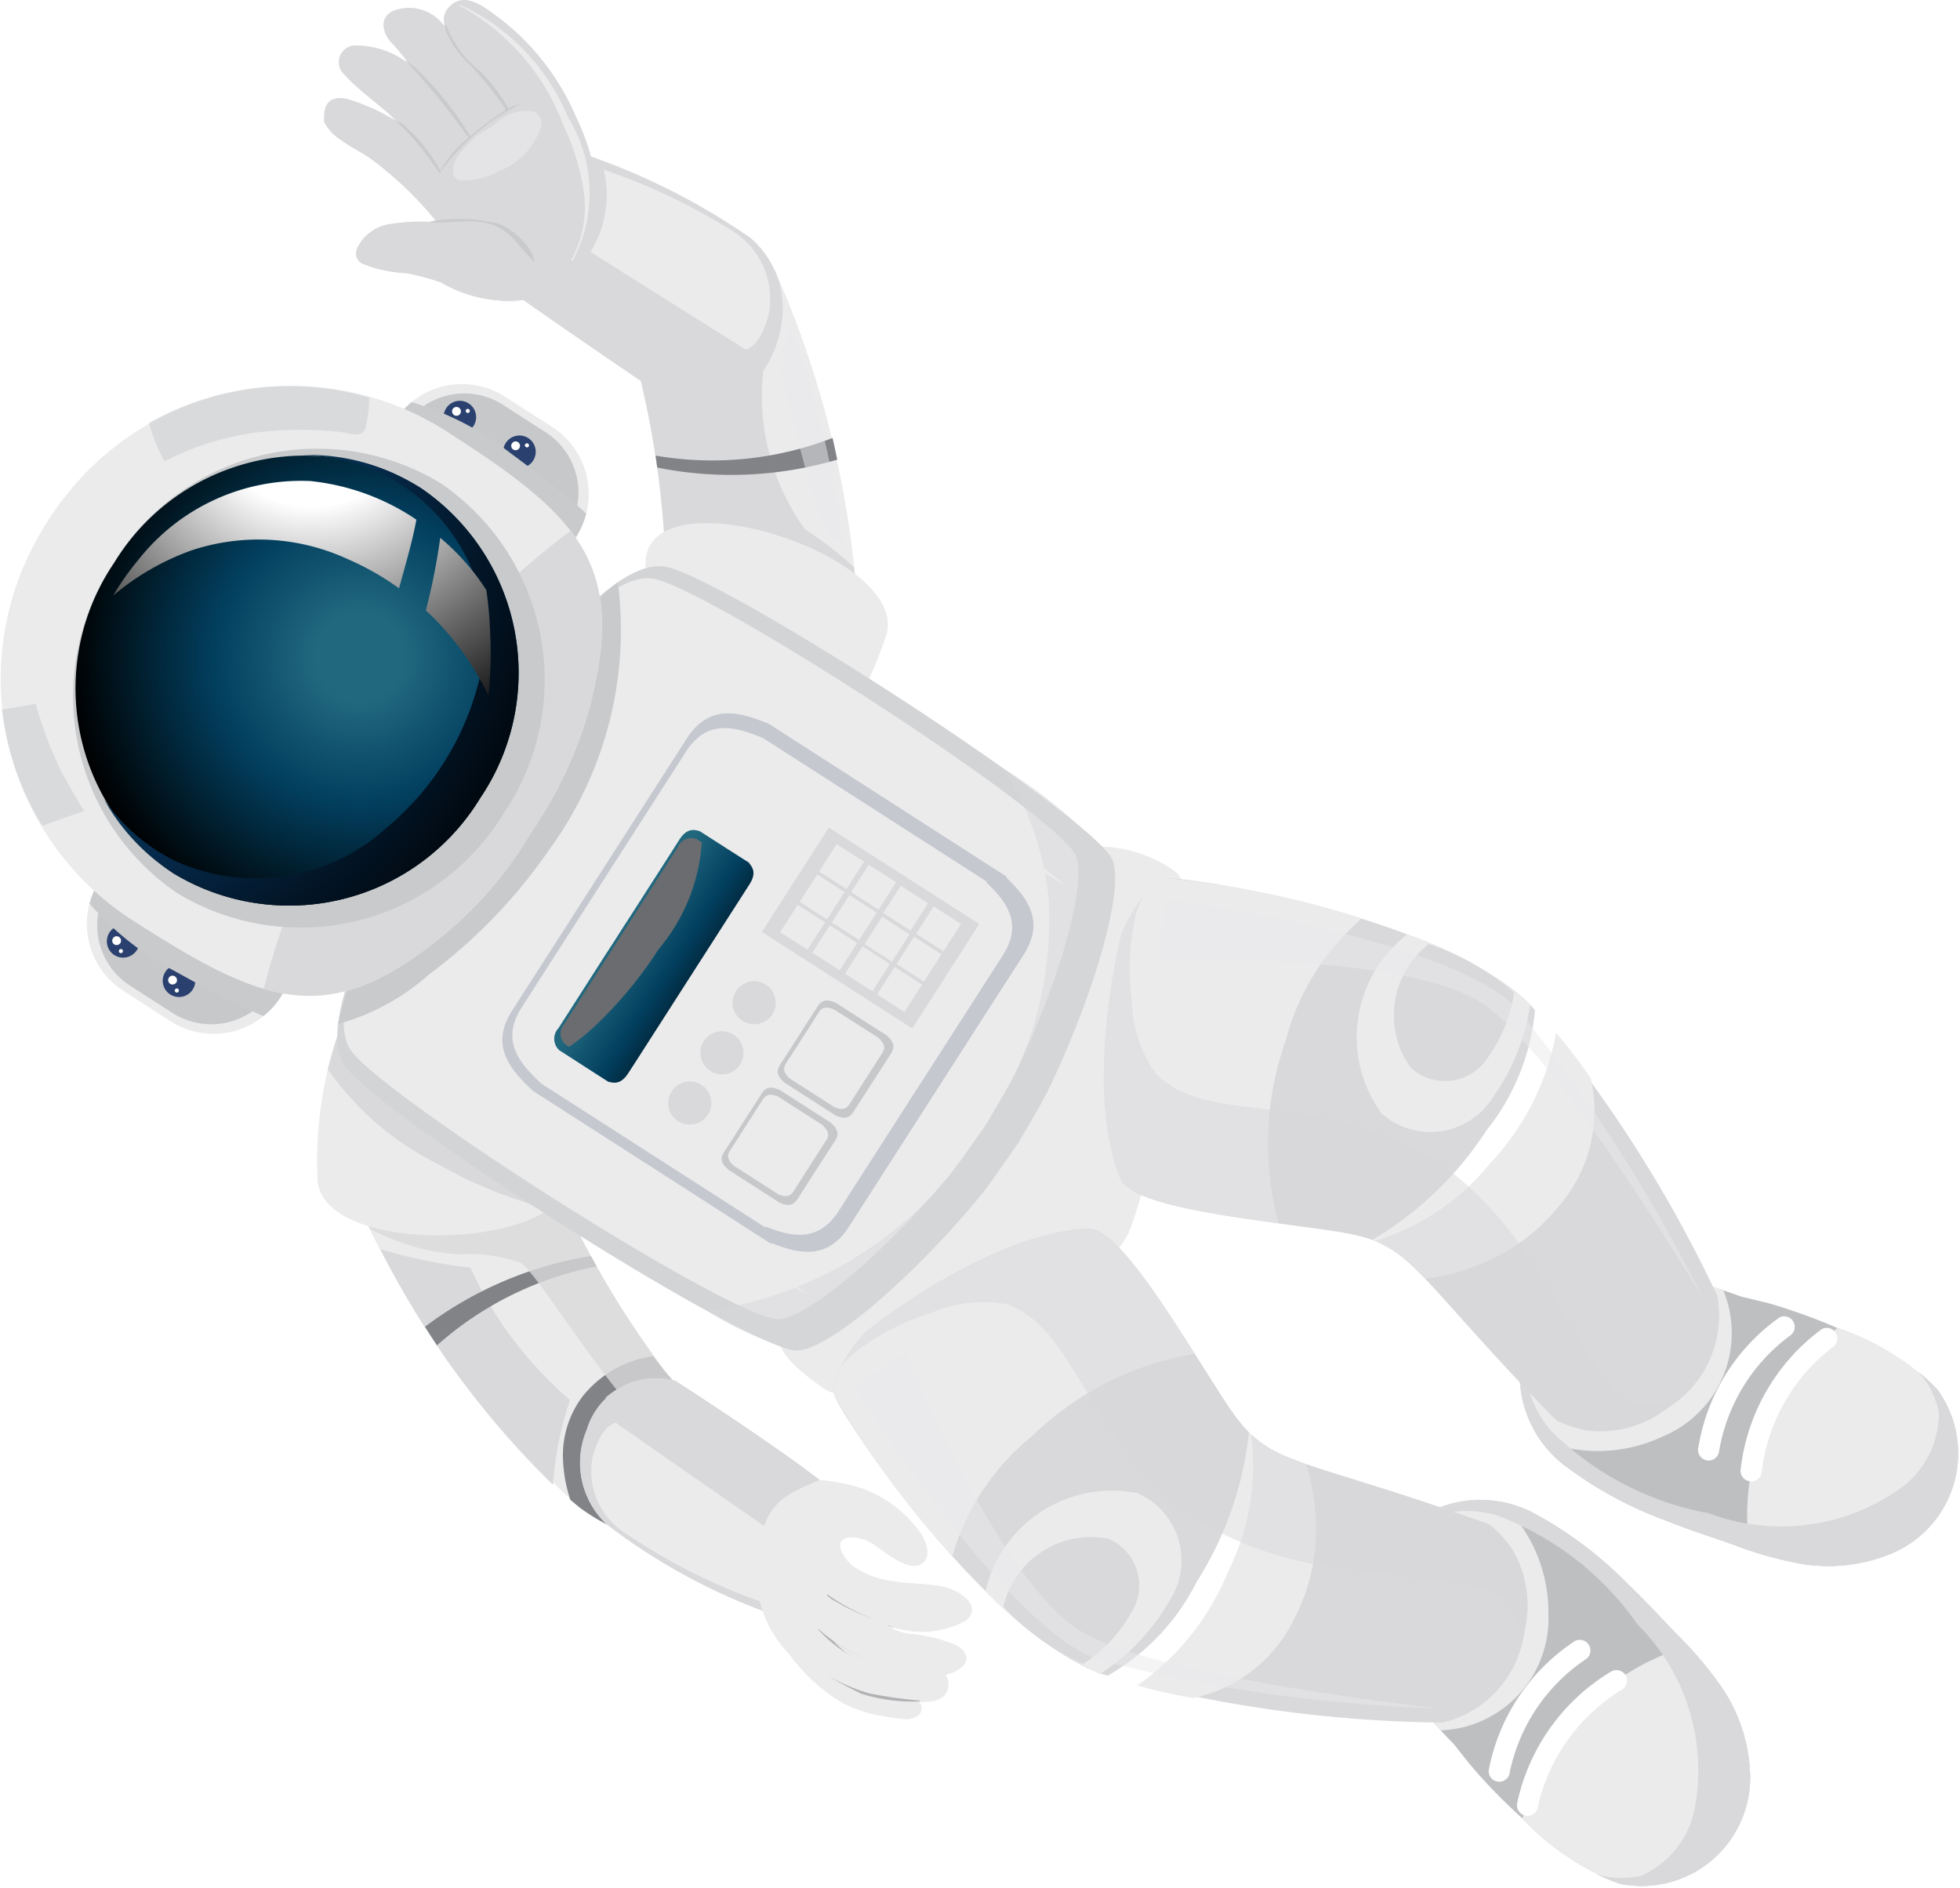 <svg xmlns="http://www.w3.org/2000/svg" xmlns:xlink="http://www.w3.org/1999/xlink" viewBox="0 0 33.706 32.465"><defs><style>.\34 3f2df2d-c01d-4b20-aaa1-f9cefb6ee4cb{isolation:isolate;}.\31 6767fc1-f9ce-425e-8dc9-6f6261ff1656,.\31 e11f059-304f-4bb6-ab35-3ee51e1f47dc,.\35 504dec4-0ac2-4ca2-a4e4-7ee092fad7cc,.a6e708ed-7590-4cd7-a388-41fd69d8d9a6,.ae4d465d-876e-4c8c-a88b-1a0592f99caa,.b1408fd4-1666-483e-b53f-f15b1366a33d{fill:#ebebec;}.\37 0d57a11-2673-4384-9267-e80884d9a28b{fill:#818386;}.\35 665557f-d220-44d6-b624-02ade45cf136,.\35 f1261ab-dfe9-4769-8760-3e423149de6e,.a8ac20a4-9996-45a0-90e9-c169f423408c,.d612e0dc-469f-4e55-a0af-31a3d206bf18,.f4f128c1-d6ff-4e27-8643-0698671fb6c4{fill:#d9d9db;}.\35 f1261ab-dfe9-4769-8760-3e423149de6e{opacity:0.8;}.\33 3b0664d-facb-4d5b-8431-795298c8491a,.\35 665557f-d220-44d6-b624-02ade45cf136,.\35 f1261ab-dfe9-4769-8760-3e423149de6e,.b1408fd4-1666-483e-b53f-f15b1366a33d,.bf1c257a-4827-4173-84bf-0840007edd7d,.d612e0dc-469f-4e55-a0af-31a3d206bf18,.ee7e671b-0b91-44e0-9fe5-4b34189b375e,.ef5d1d53-0132-461d-9221-9fb7600b216d,.f4f128c1-d6ff-4e27-8643-0698671fb6c4,.ff467f82-46bc-4a7e-90ac-6da51dfda9ec{mix-blend-mode:multiply;}.\31 6767fc1-f9ce-425e-8dc9-6f6261ff1656{opacity:0.7;}.\31 6767fc1-f9ce-425e-8dc9-6f6261ff1656,.\31 e11f059-304f-4bb6-ab35-3ee51e1f47dc,.ae4d465d-876e-4c8c-a88b-1a0592f99caa,.b5fc0629-95da-438e-9ac6-be7d1993635c,.d81f7c82-1606-44e2-9a82-f8ceb61b664c,.da60c4ee-97ad-4171-9438-3bd93ad078c8{mix-blend-mode:screen;}.\30 4b90b7b-a1c0-4a74-a09a-8adb884ea395{fill:#b1b2b4;}.a6e708ed-7590-4cd7-a388-41fd69d8d9a6,.f4f128c1-d6ff-4e27-8643-0698671fb6c4{opacity:0.6;}.bf1c257a-4827-4173-84bf-0840007edd7d,.ee7e671b-0b91-44e0-9fe5-4b34189b375e{fill:#c9cacc;}.\35 665557f-d220-44d6-b624-02ade45cf136,.ae4d465d-876e-4c8c-a88b-1a0592f99caa,.bf1c257a-4827-4173-84bf-0840007edd7d{opacity:0.5;}.cea455c5-ff08-40c7-a481-d8441976c4ce{fill:#d3d4d5;}.ff467f82-46bc-4a7e-90ac-6da51dfda9ec{fill:#c7c8ca;}.cfd76549-af7d-4a05-8c72-6c39ab1660b4{fill:#2a416f;}.\39 859e7e8-e936-4a78-a73c-12ce5b91376a{fill:#fff;}.\36 29e6958-e43e-4fd0-b87d-b2b5638e2c26{fill:url(#0df44d59-44bd-417b-8d7e-5278a1c19437);}.ef5d1d53-0132-461d-9221-9fb7600b216d{fill:url(#e7647b61-2cd6-4ef0-b21a-53d1d6c28de5);}.b5fc0629-95da-438e-9ac6-be7d1993635c{fill:url(#587e466c-dc15-4f11-9990-9e9873fe17ca);}.d81f7c82-1606-44e2-9a82-f8ceb61b664c{fill:url(#35ab2fea-85be-49fe-88dd-3d8af56b7c37);}.\33 3b0664d-facb-4d5b-8431-795298c8491a{fill:#c6c8d0;}.\34 bf137d6-9797-4670-a075-ce9330b930bd{fill:url(#17360d08-6e6c-4c0a-8358-334f25e64b51);}.da60c4ee-97ad-4171-9438-3bd93ad078c8{fill:#6b6c6f;}.\37 e682c17-f9ab-4524-804c-e90ee78c5fe5{fill:#bebfc1;}</style><radialGradient id="0df44d59-44bd-417b-8d7e-5278a1c19437" cx="940.507" cy="-480.206" r="5.114" gradientTransform="matrix(-0.54, 0.842, 0.842, 0.54, 918.387, -521.295)" gradientUnits="userSpaceOnUse"><stop offset="0.149" stop-color="#21687e"/><stop offset="0.491" stop-color="#023f5f"/><stop offset="0.98"/></radialGradient><radialGradient id="e7647b61-2cd6-4ef0-b21a-53d1d6c28de5" cx="941.708" cy="-486.153" r="10.216" gradientTransform="matrix(-0.54, 0.842, 0.842, 0.54, 918.387, -521.295)" gradientUnits="userSpaceOnUse"><stop offset="0.285" stop-color="#21687e"/><stop offset="0.422" stop-color="#0d3b59"/><stop offset="0.589" stop-color="#05294a"/><stop offset="0.708" stop-color="#031b31"/><stop offset="0.898" stop-color="#01070d"/><stop offset="1"/></radialGradient><radialGradient id="587e466c-dc15-4f11-9990-9e9873fe17ca" cx="937.225" cy="-483.285" r="6.421" gradientTransform="matrix(-0.54, 0.842, 0.842, 0.54, 918.387, -521.295)" gradientUnits="userSpaceOnUse"><stop offset="0.285" stop-color="#fff"/><stop offset="0.691" stop-color="#6c6c6c"/><stop offset="1"/></radialGradient><radialGradient id="35ab2fea-85be-49fe-88dd-3d8af56b7c37" cx="937.225" cy="-483.286" r="6.423" xlink:href="#587e466c-dc15-4f11-9990-9e9873fe17ca"/><linearGradient id="17360d08-6e6c-4c0a-8358-334f25e64b51" x1="942.583" y1="-474.124" x2="942.583" y2="-471.495" gradientTransform="matrix(-0.54, 0.842, 0.842, 0.54, 918.387, -521.295)" xlink:href="#0df44d59-44bd-417b-8d7e-5278a1c19437"/></defs><title>astronaut</title><g class="43f2df2d-c01d-4b20-aaa1-f9cefb6ee4cb"><g id="019decf4-b002-4219-9dfc-e1151c886e09" data-name="Layer 2"><g id="364d190a-ac4d-4b35-bc1e-1f9591240a9a" data-name="Layer 1"><g id="0cbb0418-5ee2-4c99-b656-d03e9c0985c7" data-name="astronaut"><path class="5504dec4-0ac2-4ca2-a4e4-7ee092fad7cc" d="M5.973,20.3a16.16,16.16,0,0,0,3.986,5.616s1.048.816,1.489.315a1.905,1.905,0,0,0,.03-2.596A16.137,16.137,0,0,1,9.028,19Z"/><path class="70d57a11-2673-4384-9267-e80884d9a28b" d="M10.015,24.017a1.682,1.682,0,0,0-.331,1.115,2.451,2.451,0,0,0,.125.66c.051.041.102.084.15.124,0,0,1.048.816,1.489.315a1.905,1.905,0,0,0,.03-2.596c-.082-.097-.166-.202-.249-.315A1.887,1.887,0,0,0,10.015,24.017Z"/><path class="a8ac20a4-9996-45a0-90e9-c169f423408c" d="M8.683,22.842a7.558,7.558,0,0,1-.595-1.044,8.87,8.87,0,0,1-1.548-.318,15.323,15.323,0,0,0,2.969,4.052,5.866,5.866,0,0,1,.292-1.456A7.171,7.171,0,0,1,8.683,22.842Z"/><path class="70d57a11-2673-4384-9267-e80884d9a28b" d="M10.258,21.778c-.033-.059-.065-.12-.099-.18a6.448,6.448,0,0,0-2.85,1.216c.065.105.136.213.206.32A5.782,5.782,0,0,1,10.258,21.778Z"/><path class="5f1261ab-dfe9-4769-8760-3e423149de6e" d="M5.973,20.3s.133.321.387.827a3.702,3.702,0,0,0,1.562.444,2.506,2.506,0,0,1,1.033.146c.277.151,1.557,2.302,2.301,2.865.23.174.47.338.713.495a1.875,1.875,0,0,0-.49-1.443A16.137,16.137,0,0,1,9.028,19Z"/><path class="a8ac20a4-9996-45a0-90e9-c169f423408c" d="M13.156,27.583a1.859,1.859,0,0,1-.001-.979,1.675,1.675,0,0,1,.539-.915,1.405,1.405,0,0,1,.469-.186c-.875-.684-2.553-1.76-2.553-1.76a1.245,1.245,0,0,0-1.52.844,1.454,1.454,0,0,0,.34,1.622,10.444,10.444,0,0,0,2.769,1.52C13.181,27.679,13.169,27.629,13.156,27.583Z"/><path class="a8ac20a4-9996-45a0-90e9-c169f423408c" d="M13.156,27.583a1.859,1.859,0,0,1-.001-.979,1.675,1.675,0,0,1,.539-.915,1.405,1.405,0,0,1,.469-.186c-.875-.684-2.553-1.76-2.553-1.76a1.245,1.245,0,0,0-1.52.844,1.454,1.454,0,0,0,.34,1.622,10.444,10.444,0,0,0,2.769,1.52C13.181,27.679,13.169,27.629,13.156,27.583Z"/><path class="d612e0dc-469f-4e55-a0af-31a3d206bf18" d="M11.61,23.744a1.355,1.355,0,0,0-1.206.297c.026-.007.054-.016.081-.021a1.288,1.288,0,0,1,1.06.211c.519.35,1.961,1.323,2.176,1.442a1.54,1.54,0,0,1,.442-.169C13.288,24.82,11.61,23.744,11.61,23.744Z"/><path class="5504dec4-0ac2-4ca2-a4e4-7ee092fad7cc" d="M13.155,26.605c.026-.093.059-.189.097-.286l-2.663-1.853s-.258.029-.4.602a1.26,1.26,0,0,0,.57,1.3,10.298,10.298,0,0,0,2.393,1.198A1.86,1.86,0,0,1,13.155,26.605Z"/><path class="5504dec4-0ac2-4ca2-a4e4-7ee092fad7cc" d="M14.094,25.451c-.482.213-.877.331-1.01,1.014a3.219,3.219,0,0,0-.035.996,1.975,1.975,0,0,0,.519.978,3.081,3.081,0,0,0,.931.851,2.321,2.321,0,0,0,.715.225c.161.025.476.108.602-.045a.155.155,0,0,0-.016-.208c.067.001.134,0,.196-.005.199-.018.338-.137.31-.34a.207.207,0,0,0-.058-.122.628.628,0,0,0,.192-.06c.254-.133.226-.337-.018-.452a2.648,2.648,0,0,0-.803-.189.895.895,0,0,1-.362-.144c.025.006.05.013.075.019a1.567,1.567,0,0,0,1.286-.108c.292-.265-.157-.52-.372-.57-.291-.064-.598-.048-.893-.101a1.534,1.534,0,0,1-.681-.254c-.137-.107-.399-.455-.062-.499a.614.614,0,0,1,.316.064c.215.093.709.602.957.361.126-.124.04-.341-.032-.469a2.101,2.101,0,0,0-1.024-.795A3.257,3.257,0,0,0,14.094,25.451Z"/><path class="16767fc1-f9ce-425e-8dc9-6f6261ff1656" d="M13.75,27.786a2.649,2.649,0,0,1,.153-.754c-.133-.099-.257-.227-.359-.313a1.82,1.82,0,0,1-.351-.419,1.768,1.768,0,0,0-.044.172,3.165,3.165,0,0,0-.034.997,1.971,1.971,0,0,0,.519.979c.057.071.114.141.174.21A3.061,3.061,0,0,1,13.75,27.786Z"/><path class="5504dec4-0ac2-4ca2-a4e4-7ee092fad7cc" d="M6.004,17.275a6.907,6.907,0,0,0-.542,3.051c.18,1.385,4.775,1.136,4.316-.31C9.321,18.573,6.148,16.901,6.004,17.275Z"/><path class="a8ac20a4-9996-45a0-90e9-c169f423408c" d="M9.423,20.808c-.183-.058-.355-.121-.489-.167a7.334,7.334,0,0,1-1.395-.62,5.075,5.075,0,0,1-1.902-1.633,8.17,8.17,0,0,1,.367-1.113c.144-.374,3.317,1.298,3.774,2.741A.67.67,0,0,1,9.423,20.808Z"/><path class="1e11f059-304f-4bb6-ab35-3ee51e1f47dc" d="M5.606,19.313s-.335,1.002.353,1.478a4.004,4.004,0,0,0,2.698.196,4.899,4.899,0,0,1-2.358-.232A1.826,1.826,0,0,1,5.606,19.313Z"/><path class="04b90b7b-a1c0-4a74-a09a-8adb884ea395" d="M14.231,27.42c-.009-.007-.01.014-.003.019a2.438,2.438,0,0,0,1.347.574v-.007A3.626,3.626,0,0,1,14.231,27.42Z"/><path class="04b90b7b-a1c0-4a74-a09a-8adb884ea395" d="M16.295,28.757a2.973,2.973,0,0,1-2.221-.745c-.004-.005-.005.007-.003.009a2.463,2.463,0,0,0,2.227.765C16.308,28.782,16.306,28.754,16.295,28.757Z"/><path class="b1408fd4-1666-483e-b53f-f15b1366a33d" d="M14.827,25.597a3.257,3.257,0,0,0-.732-.146c-.482.213-.877.331-1.01,1.014l-.001.007c.147-.357.37-.839.786-.67.15.062.452.303.359.503-.196.423.331.881.723.973a5.972,5.972,0,0,1,.855.252.191.191,0,0,1,.011.368,1.195,1.195,0,0,1-.733-.037,3.544,3.544,0,0,1-.78-.363,2.315,2.315,0,0,0,.97.591c.166.052.574.136.618.35.052.269-.393.26-.543.232a2.835,2.835,0,0,1-1.016-.45,1.895,1.895,0,0,0,1.002.569c.066.014.575.095.428.285-.162.208-.63.096-.84.038a3.033,3.033,0,0,1-.797-.362,2.143,2.143,0,0,0,.82.489,1.641,1.641,0,0,1,.566.177.105.105,0,0,1,.025.143.331.331,0,0,0,.277-.09.155.155,0,0,0-.016-.208c.067.001.134,0,.196-.005.199-.018.338-.137.31-.34a.207.207,0,0,0-.058-.122.628.628,0,0,0,.192-.06c.254-.133.226-.337-.018-.452a2.648,2.648,0,0,0-.803-.189.895.895,0,0,1-.362-.144c.025.006.05.013.075.019a1.567,1.567,0,0,0,1.286-.108c.292-.265-.157-.52-.372-.57-.291-.064-.598-.048-.893-.101a1.534,1.534,0,0,1-.681-.254c-.137-.107-.399-.455-.062-.499a.614.614,0,0,1,.316.064c.215.093.709.602.957.361.126-.124.04-.341-.032-.469A2.101,2.101,0,0,0,14.827,25.597Z"/><path class="04b90b7b-a1c0-4a74-a09a-8adb884ea395" d="M14.952,29.119a3.032,3.032,0,0,1-.72-.309,4.912,4.912,0,0,0,.462.256c.04.021.08.04.12.06a2.912,2.912,0,0,0,.999.131c.006-.001.005-.014,0-.015A7.958,7.958,0,0,1,14.952,29.119Z"/><path class="5504dec4-0ac2-4ca2-a4e4-7ee092fad7cc" d="M10.784,5.669a2.14,2.14,0,0,1-.133-.824,3.954,3.954,0,0,1,1.014-.371,2.244,2.244,0,0,1,1.657.167,17.026,17.026,0,0,1,1.442,6.087l-3.317.142A16.123,16.123,0,0,0,10.784,5.669Z"/><path class="a8ac20a4-9996-45a0-90e9-c169f423408c" d="M10.784,5.669a2.14,2.14,0,0,1-.133-.824,3.954,3.954,0,0,1,1.014-.371,2.43,2.43,0,0,1,1.494.079,1.295,1.295,0,0,1,.295.644,1.926,1.926,0,0,1-.328,1.182,3.926,3.926,0,0,0,.721,2.729,5.524,5.524,0,0,1,.841.65c.063.596.077.97.077.97l-3.317.142A16.123,16.123,0,0,0,10.784,5.669Z"/><path class="d612e0dc-469f-4e55-a0af-31a3d206bf18" d="M12.871,6.54a1.897,1.897,0,0,1-1.732.493,9.631,9.631,0,0,0-.355-1.364,2.14,2.14,0,0,1-.133-.824,3.954,3.954,0,0,1,1.014-.371,2.43,2.43,0,0,1,1.494.079,1.319,1.319,0,0,1,.28.576A1.74,1.74,0,0,1,12.871,6.54Z"/><path class="70d57a11-2673-4384-9267-e80884d9a28b" d="M11.274,7.835c.01.069.019.136.029.205a6.472,6.472,0,0,0,3.095-.136c-.024-.122-.052-.246-.08-.373A5.745,5.745,0,0,1,11.274,7.835Z"/><path class="5504dec4-0ac2-4ca2-a4e4-7ee092fad7cc" d="M13.671,13.547a6.898,6.898,0,0,0,1.581-2.662c.319-1.361-4.07-2.744-4.15-1.23S13.405,13.848,13.671,13.547Z"/><path class="1e11f059-304f-4bb6-ab35-3ee51e1f47dc" d="M14.76,11.781s.667-.82.191-1.507a4.004,4.004,0,0,0-2.458-1.134,4.869,4.869,0,0,1,2.126,1.046A1.823,1.823,0,0,1,14.76,11.781Z"/><path class="a8ac20a4-9996-45a0-90e9-c169f423408c" d="M9.851,2.727a2.068,2.068,0,0,1,.052,1.071,1.842,1.842,0,0,1-.543,1.03,1.564,1.564,0,0,1-.505.229c.993.703,2.185,1.508,2.185,1.508A1.836,1.836,0,0,0,13.364,5.85a1.597,1.597,0,0,0-.457-1.759,11.518,11.518,0,0,0-3.11-1.522C9.816,2.624,9.835,2.677,9.851,2.727Z"/><path class="5504dec4-0ac2-4ca2-a4e4-7ee092fad7cc" d="M9.978,4.221l-.167-.104c.037-.106.065-.215.092-.318a2.048,2.048,0,0,0-.047-1.05c.084.024.176.052.273.084A1.597,1.597,0,0,1,9.978,4.221Z"/><path class="5504dec4-0ac2-4ca2-a4e4-7ee092fad7cc" d="M10.383,2.919a10.396,10.396,0,0,1,2.157,1.018,1.386,1.386,0,0,1,.693,1.394c-.129.635-.41.68-.41.68L10.154,4.332A1.856,1.856,0,0,0,10.383,2.919Z"/><path class="a8ac20a4-9996-45a0-90e9-c169f423408c" d="M6.138,4.277a.739.739,0,0,1,.576-.426,3.339,3.339,0,0,1,.8-.03,5.99,5.99,0,0,0-1.175-1.118c-.16-.106-.338-.191-.491-.307a.778.778,0,0,1-.273-.295c-.025-.316.095-.45.363-.407l.005.001a2.159,2.159,0,0,1,.355.124,2.098,2.098,0,0,1,.339.161c.045.023.086.046.121.064.016.009.032.018.048.026-.297-.293-.654-.516-.929-.837a.288.288,0,0,1,.213-.451,1.477,1.477,0,0,1,.942.316,4.142,4.142,0,0,0-.303-.369c-.155-.162-.218-.447.052-.55a.748.748,0,0,1,.816.212c.018.018.037.037.057.058a.305.305,0,0,1,.029-.277c.251-.349.602-.088.855.102a4.214,4.214,0,0,1,1.376,1.753,3.798,3.798,0,0,1,.351,1.179,2.02,2.02,0,0,1-1.095,1.927,2.289,2.289,0,0,1-1.593-.279,4.033,4.033,0,0,0-.592-.157,2.272,2.272,0,0,1-.756-.164A.197.197,0,0,1,6.138,4.277Z"/><path class="f4f128c1-d6ff-4e27-8643-0698671fb6c4" d="M6.128,4.392c.238-.49,1.066-.354,1.491-.378a1.324,1.324,0,0,1,1.389.644c.076.112.267.017.19-.097-.193-.289-.45-.669-.821-.741a3.516,3.516,0,0,0-.877-.022,6.181,6.181,0,0,0-1.159-1.096c-.16-.106-.338-.191-.491-.307a.786.786,0,0,1-.148-.123l-.007-.015c-.184-.237.16-.283.31-.242.137.038.306.016.44.061a5.431,5.431,0,0,0,.628.252c-.093-.093-.186-.183-.284-.27l.018.01c-.28-.275-.613-.49-.88-.783-.058-.338.35-.401.57-.303.193.085.706.34.635.243a1.466,1.466,0,0,0-.123-.145l.024.016a4.142,4.142,0,0,0-.303-.369.463.463,0,0,1-.133-.304c.334-.394,1.134.283,1.105.198-.021-.058-.036-.119-.052-.179l.004.004a.305.305,0,0,1,.029-.277.454.454,0,0,1,.071-.078c.57-.212,1.573,1.37,1.768,1.716a3.591,3.591,0,0,1,.562,1.788,2.223,2.223,0,0,1-.344,1.122,1.437,1.437,0,0,1-.57.413,2.289,2.289,0,0,1-1.593-.279,4.033,4.033,0,0,0-.592-.157,2.272,2.272,0,0,1-.756-.164A.221.221,0,0,1,6.128,4.392Z"/><path class="f4f128c1-d6ff-4e27-8643-0698671fb6c4" d="M6.556,2.72a4.637,4.637,0,0,1,1.198,1.065c-.086.003-.171.007-.256.013a6.181,6.181,0,0,0-1.159-1.096c-.16-.106-.338-.191-.491-.307a.709.709,0,0,1-.139-.113C5.969,2.456,6.302,2.56,6.556,2.72Z"/><path class="a6e708ed-7590-4cd7-a388-41fd69d8d9a6" d="M7.795,2.994c-.037-.265.192-.444.346-.604.082-.086.283-.185.375-.262a.774.774,0,0,1,.652-.213.222.222,0,0,1,.125.301,1.282,1.282,0,0,1-.187.338,1.268,1.268,0,0,1-.528.391,1.308,1.308,0,0,1-.631.158C7.846,3.092,7.803,3.048,7.795,2.994Z"/><path class="f4f128c1-d6ff-4e27-8643-0698671fb6c4" d="M6.864,4.545a6.015,6.015,0,0,1,1.459.512,2.228,2.228,0,0,0,.648.128,2.808,2.808,0,0,1-1.393-.332,4.033,4.033,0,0,0-.592-.157,2.272,2.272,0,0,1-.756-.164.195.195,0,0,1-.033-.026A2.581,2.581,0,0,0,6.864,4.545Z"/><path class="ee7e671b-0b91-44e0-9fe5-4b34189b375e" d="M7.551,2.989l.005-.013a4.888,4.888,0,0,0-.749-.901,1.102,1.102,0,0,1,.105.045,3.021,3.021,0,0,1,.663.816,1.917,1.917,0,0,1,.484-.568,13.024,13.024,0,0,0-1.097-1.34c.018.013.037.027.056.04a1.965,1.965,0,0,1,.27.24c.069.073.137.147.207.221a5.825,5.825,0,0,1,.593.814l.029-.024a4.571,4.571,0,0,1,.587-.429,5.888,5.888,0,0,0-.653-.807,1.542,1.542,0,0,1-.393-.579c0-.033,0-.067.003-.102a1.858,1.858,0,0,0,.59.821,2.872,2.872,0,0,1,.492.643.953.953,0,0,1,.217-.082A3.726,3.726,0,0,0,7.551,2.989Z"/><path class="ee7e671b-0b91-44e0-9fe5-4b34189b375e" d="M7.424,3.804a2.801,2.801,0,0,1,1.133.04c.236.072.608.391.632.656.001.009-.018.016-.023.006l-.002-.005c-.003-.008.015-.012.019-.008-.199-.169-.321-.418-.576-.565-.35-.204-.812-.084-1.192-.103C7.394,3.826,7.409,3.805,7.424,3.804Z"/><path class="ae4d465d-876e-4c8c-a88b-1a0592f99caa" d="M13.573,5.527a18.145,18.145,0,0,1,.936,3.848.733.733,0,0,1-.391-.427c-.146-.349-.688-2.508-.688-2.508Z"/><path class="5504dec4-0ac2-4ca2-a4e4-7ee092fad7cc" d="M9.824,4.472a1.889,1.889,0,0,0,.212-1.199A4.158,4.158,0,0,0,9.684,2.14,3.889,3.889,0,0,0,7.909.101c-.012-.006.004-.018.011-.015a3.656,3.656,0,0,1,1.843,1.922A2.474,2.474,0,0,1,9.852,4.477C9.845,4.486,9.816,4.488,9.824,4.472Z"/><path class="5504dec4-0ac2-4ca2-a4e4-7ee092fad7cc" d="M18.817,14.557a2.323,2.323,0,0,1,1.372.417c.712.476-.337,5.1-.765,6.191-.428,1.09-4.504,3.232-5.234,2.725-.729-.508-.97-.822-.695-1.285C13.77,22.142,18.817,14.557,18.817,14.557Z"/><path class="b1408fd4-1666-483e-b53f-f15b1366a33d" d="M20.125,15.945a13.734,13.734,0,0,0-1.535-1.047c.145-.219.228-.341.228-.341a2.323,2.323,0,0,1,1.372.417c.201.135.263.605.236,1.232C20.326,16.115,20.225,16.029,20.125,15.945Z"/><path class="b1408fd4-1666-483e-b53f-f15b1366a33d" d="M13.495,22.605c.027-.048.109-.174.23-.358.01.007.018.016.027.023a8.584,8.584,0,0,0,.874.645c.404.251.831.466,1.244.7-.768.309-1.425.452-1.68.275C13.462,23.382,13.22,23.068,13.495,22.605Z"/><path class="cea455c5-ff08-40c7-a481-d8441976c4ce" d="M5.943,18.347c-.668-.89,1.228-3.889,1.228-3.889l.657-.973.611-1.001s1.937-2.972,3.025-2.735c1.087.238,7.389,4.323,7.669,5.046.191.496-.27,2.166-1.045,3.818-.173.371-.377.688-.579,1.043-.24.332-.484.715-.75,1.027-1.181,1.393-2.507,2.507-3.038,2.539C12.948,23.269,6.61,19.237,5.943,18.347Z"/><path class="5504dec4-0ac2-4ca2-a4e4-7ee092fad7cc" d="M6.046,18.079c-.631-.841,1.161-3.675,1.161-3.675l.62-.918.576-.947s1.831-2.807,2.857-2.583c1.026.225,6.982,4.083,7.245,4.767.183.469-.252,2.046-.985,3.608-.164.35-.356.647-.548.985-.225.314-.457.673-.707.97-1.116,1.315-2.37,2.367-2.87,2.397C12.664,22.727,6.677,18.918,6.046,18.079Z"/><path class="5665557f-d220-44d6-b624-02ade45cf136" d="M16.833,19.528a6.328,6.328,0,0,0,1.207-3.981,4.871,4.871,0,0,0-.812-2.352,8.176,8.176,0,0,1,1.906,1.601c.191.496-.27,2.166-1.045,3.818-.173.371-.377.688-.579,1.043-.24.332-.484.715-.75,1.027-1.181,1.393-2.507,2.507-3.038,2.539a5.179,5.179,0,0,1-1.562-.681A6.624,6.624,0,0,0,16.833,19.528Z"/><path class="ee7e671b-0b91-44e0-9fe5-4b34189b375e" d="M9.451,14.602a9.085,9.085,0,0,1-2.075,2.156,3.925,3.925,0,0,1-1.562.851,10.369,10.369,0,0,1,1.357-3.15l.657-.973.611-1.001a10.948,10.948,0,0,1,2.186-2.474A6.404,6.404,0,0,1,9.451,14.602Z"/><path class="5504dec4-0ac2-4ca2-a4e4-7ee092fad7cc" d="M8.014,9.647a1.37,1.37,0,0,0,1.893-.413h0a1.37,1.37,0,0,0-.413-1.894l-.809-.518a1.371,1.371,0,0,0-1.894.413h0a1.37,1.37,0,0,0,.414,1.893Z"/><path class="ff467f82-46bc-4a7e-90ac-6da51dfda9ec" d="M8.048,9.505a1.234,1.234,0,0,0,1.704-.37h0a1.232,1.232,0,0,0-.372-1.704l-.729-.469a1.232,1.232,0,0,0-1.704.371h0a1.233,1.233,0,0,0,.372,1.704Z"/><path class="cfd76549-af7d-4a05-8c72-6c39ab1660b4" d="M7.755,7.407a.284.284,0,0,0,.389-.084.28.28,0,1,0-.389.084Z"/><path class="9859e7e8-e936-4a78-a73c-12ce5b91376a" d="M7.808,7.137a.076.076,0,1,0-.022-.104A.077.077,0,0,0,7.808,7.137Z"/><path class="9859e7e8-e936-4a78-a73c-12ce5b91376a" d="M8.026,7.095a.032.032,0,0,0,.047-.01.036.036,0,0,0-.01-.049.037.037,0,0,0-.049.012A.034.034,0,0,0,8.026,7.095Z"/><path class="cfd76549-af7d-4a05-8c72-6c39ab1660b4" d="M8.772,7.998a.28.28,0,1,0,.302-.471.28.28,0,0,0-.302.471Z"/><path class="9859e7e8-e936-4a78-a73c-12ce5b91376a" d="M8.826,7.73a.076.076,0,0,0,.105-.024.076.076,0,0,0-.024-.104.075.075,0,0,0-.103.023A.076.076,0,0,0,8.826,7.73Z"/><path class="9859e7e8-e936-4a78-a73c-12ce5b91376a" d="M9.044,7.687a.035.035,0,0,0,.048-.009.036.036,0,0,0-.012-.049.035.035,0,0,0-.048.01A.033.033,0,0,0,9.044,7.687Z"/><path class="ee7e671b-0b91-44e0-9fe5-4b34189b375e" d="M6.792,7.235a1.372,1.372,0,0,1,.287-.32,5.047,5.047,0,0,1,1.677.86c.3.223.603.445.89.685.143.119.296.239.435.371a1.419,1.419,0,0,1-.174.403,1.37,1.37,0,0,1-1.893.413l-.809-.52A1.37,1.37,0,0,1,6.792,7.235Z"/><path class="5504dec4-0ac2-4ca2-a4e4-7ee092fad7cc" d="M4.413,15.253a1.37,1.37,0,0,1,.412,1.894h0a1.37,1.37,0,0,1-1.893.413l-.808-.52a1.369,1.369,0,0,1-.413-1.893h0a1.369,1.369,0,0,1,1.892-.413Z"/><path class="ff467f82-46bc-4a7e-90ac-6da51dfda9ec" d="M4.299,15.343a1.233,1.233,0,0,1,.371,1.704h0a1.233,1.233,0,0,1-1.703.371l-.729-.468a1.233,1.233,0,0,1-.371-1.704h0a1.232,1.232,0,0,1,1.703-.372Z"/><path class="cfd76549-af7d-4a05-8c72-6c39ab1660b4" d="M2.268,15.951a.28.28,0,1,1-.386.085A.28.28,0,0,1,2.268,15.951Z"/><path class="9859e7e8-e936-4a78-a73c-12ce5b91376a" d="M2.047,16.112a.077.077,0,0,1,.023.105.079.079,0,0,1-.106.022.076.076,0,0,1-.021-.105A.074.074,0,0,1,2.047,16.112Z"/><path class="9859e7e8-e936-4a78-a73c-12ce5b91376a" d="M2.1,16.327a.035.035,0,0,1-.039.058.035.035,0,1,1,.039-.058Z"/><path class="cfd76549-af7d-4a05-8c72-6c39ab1660b4" d="M3.23,16.629a.28.28,0,1,1-.387.084A.28.28,0,0,1,3.23,16.629Z"/><path class="9859e7e8-e936-4a78-a73c-12ce5b91376a" d="M3.009,16.791a.076.076,0,0,1,.023.104.078.078,0,0,1-.106.022.075.075,0,0,1-.022-.104A.073.073,0,0,1,3.009,16.791Z"/><path class="9859e7e8-e936-4a78-a73c-12ce5b91376a" d="M3.06,17.003a.035.035,0,0,1,.01.049.033.033,0,0,1-.046.011.034.034,0,0,1-.012-.049A.036.036,0,0,1,3.06,17.003Z"/><path class="ee7e671b-0b91-44e0-9fe5-4b34189b375e" d="M1.712,15.147a1.355,1.355,0,0,0-.172.393,5.055,5.055,0,0,0,1.48,1.167c.327.181.657.363.994.525.168.079.34.169.517.24a1.326,1.326,0,0,0,.294-.325,1.37,1.37,0,0,0-.412-1.894l-.81-.519A1.369,1.369,0,0,0,1.712,15.147Z"/><path class="5504dec4-0ac2-4ca2-a4e4-7ee092fad7cc" d="M.505,9.523a5.818,5.818,0,0,1,.319-.571,5.325,5.325,0,0,1,.387-.527,4.937,4.937,0,0,1,6.57-.941c2.251,1.444,3.005,2.295,2.339,4.752a7.208,7.208,0,0,1-.999,2.097,6.573,6.573,0,0,1-1.445,1.707c-1.954,1.628-3.042,1.296-5.292-.149A4.937,4.937,0,0,1,.505,9.523Z"/><path class="a8ac20a4-9996-45a0-90e9-c169f423408c" d="M9.812,9.128c.6.779.697,1.667.308,3.107a7.208,7.208,0,0,1-.999,2.097,6.573,6.573,0,0,1-1.445,1.707c-1.22,1.016-2.103,1.268-3.141.964A14.35,14.35,0,0,1,9.812,9.128Z"/><path class="bf1c257a-4827-4173-84bf-0840007edd7d" d="M6.285,7.36c-.052.188-.289.081-.445.067a6.383,6.383,0,0,0-1.101-.021,4.774,4.774,0,0,0-1.911.527,3.112,3.112,0,0,1-.267-.659,4.891,4.891,0,0,1,3.791-.435A2.558,2.558,0,0,1,6.285,7.36Z"/><path class="bf1c257a-4827-4173-84bf-0840007edd7d" d="M1.059,13.274c.124.228.252.454.388.675l-.02.006c-.235.076-.466.164-.698.244a4.867,4.867,0,0,1-.696-1.998c.193-.031.389-.066.582-.098A6.488,6.488,0,0,0,1.059,13.274Z"/><path class="ee7e671b-0b91-44e0-9fe5-4b34189b375e" d="M3.049,15.359a4.09,4.09,0,0,0,5.614-1.374A4.09,4.09,0,0,0,7.575,8.308a4.088,4.088,0,0,0-5.614,1.373A4.09,4.09,0,0,0,3.049,15.359Z"/><path class="629e6958-e43e-4fd0-b87d-b2b5638e2c26" d="M2.98,15.016a3.844,3.844,0,0,0,5.277-1.291A3.842,3.842,0,0,0,7.235,8.391a3.841,3.841,0,0,0-5.274,1.29A3.844,3.844,0,0,0,2.98,15.016Z"/><path class="ef5d1d53-0132-461d-9221-9fb7600b216d" d="M1.787,13.741a3.19,3.19,0,0,0,1.225,1.063,3.352,3.352,0,0,0,3.646-.578,4.808,4.808,0,0,0,1.702-3.237,3.195,3.195,0,0,0-3.171-3.164A3.569,3.569,0,0,1,7.235,8.391a3.842,3.842,0,0,1,1.022,5.334,3.844,3.844,0,0,1-5.277,1.291A3.587,3.587,0,0,1,1.787,13.741Z"/><path class="b5fc0629-95da-438e-9ac6-be7d1993635c" d="M7.571,9.248a4.02,4.02,0,0,1,.468.463,3.901,3.901,0,0,1,.324.435,6.35,6.35,0,0,1,.064.688,6.844,6.844,0,0,1-.028,1.124,4.843,4.843,0,0,0-1.076-1.461A10.758,10.758,0,0,0,7.571,9.248Z"/><path class="d81f7c82-1606-44e2-9a82-f8ceb61b664c" d="M2.376,9.631a3.561,3.561,0,0,1,2.961-1.359,3.985,3.985,0,0,1,1.824.664c-.07.376-.182.752-.28,1.113-.006.022-.012.046-.019.068a4.619,4.619,0,0,0-.87-.497,3.661,3.661,0,0,0-2.692-.158,4.361,4.361,0,0,0-1.352.778A4.474,4.474,0,0,1,2.376,9.631Z"/><path class="33b0664d-facb-4d5b-8431-795298c8491a" d="M8.807,17.377l.412-.642,2.182-3.399.412-.641c.408-.635.966-.424,1.404-.251l2.26,1.452,1.77,1.138.065.042-.007.013c.328.318.685.725.3,1.326l-.413.641-2.182,3.399-.412.641c-.385.602-.904.446-1.331.28l-.007.013-.066-.043-1.77-1.138-2.26-1.45C8.822,18.432,8.398,18.014,8.807,17.377Z"/><path class="5504dec4-0ac2-4ca2-a4e4-7ee092fad7cc" d="M8.968,17.329l.387-.603,2.055-3.198.387-.604c.385-.599.909-.4,1.321-.235l2.127,1.365,1.666,1.069.062.041-.007.013c.309.298.645.682.282,1.246l-.388.604-2.055,3.199-.387.604c-.363.564-.852.419-1.253.262l-.008.013-.06-.039-1.667-1.071-2.127-1.365C8.983,18.321,8.584,17.928,8.968,17.329Z"/><path class="ff467f82-46bc-4a7e-90ac-6da51dfda9ec" d="M12.448,19.817l.09-.14.475-.74.09-.141c.089-.137.21-.092.305-.054l.493.316.386.248.014.009-.001.003c.071.069.149.158.066.29l-.09.138-.476.739-.09.141c-.084.131-.197.097-.29.061l-.001.002-.015-.009-.385-.248-.492-.316C12.452,20.046,12.357,19.955,12.448,19.817Z"/><path class="5504dec4-0ac2-4ca2-a4e4-7ee092fad7cc" d="M12.553,19.788l.078-.121.41-.641.078-.119c.078-.12.182-.081.264-.049l.427.274.332.214.013.008-.002.003c.062.06.129.137.058.249l-.079.12-.41.641-.077.121c-.073.112-.17.084-.251.053l-.002.002-.013-.009-.332-.214-.426-.272C12.556,19.985,12.477,19.908,12.553,19.788Z"/><path class="1e11f059-304f-4bb6-ab35-3ee51e1f47dc" d="M12.691,19.749l.062-.097.327-.509.062-.097c.06-.095.099-.094.127-.092l.122.079.099.062.002.003-.002.001c.014.024.024.059-.033.148l-.061.097-.327.509-.062.097c-.057.09-.094.094-.12.093l-.001.001-.003-.003-.098-.061-.123-.081C12.646,19.877,12.63,19.845,12.691,19.749Z"/><path class="1e11f059-304f-4bb6-ab35-3ee51e1f47dc" d="M9.386,17.6l.173-.271.926-1.441.176-.273c.038-.06.152-.238.191-.301l.175-.271.926-1.441.173-.272c.175-.27.336-.228.464-.19l.618.397.484.311.018.012-.003.005c.083.098.167.229.004.483l-.175.272-.925,1.441-.174.273c-.04.059-.155.238-.192.299l-.176.272-.925,1.441-.174.271c-.166.256-.318.232-.442.198l-.004.006-.017-.012-.485-.311L9.404,18.101A.351.351,0,0,1,9.386,17.6Z"/><path class="ff467f82-46bc-4a7e-90ac-6da51dfda9ec" d="M13.41,18.317l.091-.14.475-.741.091-.139c.088-.138.211-.092.305-.054l.492.316.385.246.015.01-.001.003c.072.069.149.157.065.289l-.09.14-.475.739-.09.14c-.085.131-.198.098-.29.061l-.002.003-.015-.01-.385-.248-.491-.316C13.414,18.547,13.322,18.456,13.41,18.317Z"/><path class="5504dec4-0ac2-4ca2-a4e4-7ee092fad7cc" d="M13.516,18.288l.078-.12.412-.642.076-.12c.076-.118.181-.079.264-.046l.426.272.334.213.013.009-.003.003c.061.06.13.136.058.249l-.079.121-.41.641-.078.121c-.071.112-.17.083-.249.052l-.003.003-.012-.009-.333-.215-.426-.272C13.519,18.486,13.439,18.408,13.516,18.288Z"/><path class="1e11f059-304f-4bb6-ab35-3ee51e1f47dc" d="M13.654,18.248l.062-.096.326-.51.063-.096c.061-.096.099-.094.126-.092l.123.079.098.061.002.003-.001.001c.013.024.025.06-.031.15l-.064.094-.326.512-.064.096c-.056.09-.092.095-.12.092l-.002.002-.004-.002-.096-.062-.122-.078C13.61,18.378,13.593,18.344,13.654,18.248Z"/><path class="a8ac20a4-9996-45a0-90e9-c169f423408c" d="M12.769,17.555a.373.373,0,0,0,.513-.111h0a.372.372,0,0,0-.113-.513h0a.369.369,0,0,0-.512.112h0a.37.37,0,0,0,.112.512Z"/><path class="a8ac20a4-9996-45a0-90e9-c169f423408c" d="M12.215,18.416a.371.371,0,0,0,.513-.11h0a.373.373,0,0,0-.113-.514h0a.371.371,0,0,0-.512.112h0a.371.371,0,0,0,.112.512Z"/><path class="a8ac20a4-9996-45a0-90e9-c169f423408c" d="M11.661,19.28a.371.371,0,0,0,.512-.111h0a.37.37,0,0,0-.111-.513h0a.37.37,0,0,0-.512.112h0a.37.37,0,0,0,.111.512Z"/><rect class="a8ac20a4-9996-45a0-90e9-c169f423408c" x="13.905" y="14.421" width="2.133" height="3.073" transform="translate(-6.544 19.944) rotate(-57.323)"/><rect class="5504dec4-0ac2-4ca2-a4e4-7ee092fad7cc" x="14.193" y="14.622" width="0.558" height="0.559" transform="translate(-5.885 19.033) rotate(-57.309)"/><rect class="5504dec4-0ac2-4ca2-a4e4-7ee092fad7cc" x="13.858" y="15.144" width="0.559" height="0.558" transform="translate(-6.476 19.003) rotate(-57.342)"/><rect class="5504dec4-0ac2-4ca2-a4e4-7ee092fad7cc" x="13.523" y="15.665" width="0.559" height="0.558" transform="translate(-7.074 18.93) rotate(-57.256)"/><polygon class="5504dec4-0ac2-4ca2-a4e4-7ee092fad7cc" points="15.108 15.643 15.411 15.171 14.94 14.871 14.638 15.339 15.108 15.643"/><rect class="5504dec4-0ac2-4ca2-a4e4-7ee092fad7cc" x="14.411" y="15.499" width="0.559" height="0.558" transform="translate(-6.524 19.61) rotate(-57.283)"/><rect class="5504dec4-0ac2-4ca2-a4e4-7ee092fad7cc" x="14.076" y="16.02" width="0.559" height="0.558" transform="translate(-7.114 19.586) rotate(-57.333)"/><rect class="5504dec4-0ac2-4ca2-a4e4-7ee092fad7cc" x="15.308" y="15.338" width="0.559" height="0.559" transform="matrix(0.54, -0.841, 0.841, 0.54, -5.977, 20.292)"/><rect class="5504dec4-0ac2-4ca2-a4e4-7ee092fad7cc" x="14.972" y="15.859" width="0.559" height="0.56" transform="matrix(0.541, -0.841, 0.841, 0.541, -6.57, 20.246)"/><rect class="5504dec4-0ac2-4ca2-a4e4-7ee092fad7cc" x="14.639" y="16.381" width="0.558" height="0.558" transform="translate(-7.154 20.259) rotate(-57.419)"/><rect class="5504dec4-0ac2-4ca2-a4e4-7ee092fad7cc" x="15.86" y="15.692" width="0.559" height="0.559" transform="translate(-6.029 20.883) rotate(-57.191)"/><rect class="5504dec4-0ac2-4ca2-a4e4-7ee092fad7cc" x="15.525" y="16.213" width="0.558" height="0.559" transform="translate(-6.614 20.877) rotate(-57.286)"/><rect class="5504dec4-0ac2-4ca2-a4e4-7ee092fad7cc" x="15.19" y="16.735" width="0.559" height="0.559" transform="translate(-7.212 20.801) rotate(-57.2)"/><path class="4bf137d6-9797-4670-a075-ce9330b930bd" d="M9.604,17.68,9.736,17.474l.701-1.095.134-.205c.029-.047.116-.182.145-.229l.134-.206.702-1.094.132-.208c.132-.204.257-.172.351-.144l.47.302.367.234.014.009-.002.006c.062.073.127.174.003.366l-.133.207-.701,1.093-.133.207c-.03.047-.117.182-.147.229l-.132.206-.702,1.094-.134.207c-.123.192-.241.175-.335.149l-.002.004-.014-.009-.367-.235-.47-.303A.267.267,0,0,1,9.604,17.68Z"/><path class="da60c4ee-97ad-4171-9438-3bd93ad078c8" d="M11.325,16.323a6.995,6.995,0,0,1-1.065,1.292,3.617,3.617,0,0,1-.475.386l-.064-.042a.25.25,0,0,1-.014-.355l1.949-3.035a.252.252,0,0,1,.329-.138l.084.055A3.179,3.179,0,0,1,11.325,16.323Z"/><path class="7e682c17-f9ab-4524-804c-e90ee78c5fe5" d="M28.656,26.15c.39.157.789.283,1.185.423a6.209,6.209,0,0,0,.989.29,2.826,2.826,0,0,0,1.692-.146,1.866,1.866,0,0,0,.792-2.827,4.55,4.55,0,0,0-1.724-1.057,9.928,9.928,0,0,0-1.172-.422c-.158-.04-.314-.076-.473-.115-.205-.073-.41-.146-.62-.202a3.06,3.06,0,0,0-1.369-.048c-.773.143-1.763.709-1.82,1.59a1.964,1.964,0,0,0,.762,1.557A6.753,6.753,0,0,0,28.656,26.15Z"/><path class="b1408fd4-1666-483e-b53f-f15b1366a33d" d="M28.581,24.707a2.605,2.605,0,0,1-1.999.085c-.029-.011-.059-.025-.09-.039a1.776,1.776,0,0,1-.355-1.118c.058-.881,1.047-1.447,1.82-1.59a3.06,3.06,0,0,1,1.369.048c.104.027.207.059.309.094A1.927,1.927,0,0,1,28.581,24.707Z"/><path class="5504dec4-0ac2-4ca2-a4e4-7ee092fad7cc" d="M30.503,24.188a4.004,4.004,0,0,1,1.097-1.353,4.559,4.559,0,0,1,1.715,1.054,1.866,1.866,0,0,1-.792,2.827,2.826,2.826,0,0,1-1.692.146,5.12,5.12,0,0,1-.738-.202A4.014,4.014,0,0,1,30.503,24.188Z"/><path class="a8ac20a4-9996-45a0-90e9-c169f423408c" d="M26.898,25.192a1.964,1.964,0,0,1-.762-1.557,1.211,1.211,0,0,1,.091-.389,1.866,1.866,0,0,0,.438,1.348,5.149,5.149,0,0,0,2.723,1.428,3.534,3.534,0,0,0,3.22-.378,1.593,1.593,0,0,0,.734-1.353,1.469,1.469,0,0,0-.35-.701,2.659,2.659,0,0,1,.321.299,1.866,1.866,0,0,1-.792,2.827,2.826,2.826,0,0,1-1.692.146,6.209,6.209,0,0,1-.989-.29c-.396-.14-.795-.266-1.185-.423A6.753,6.753,0,0,1,26.898,25.192Z"/><path class="a8ac20a4-9996-45a0-90e9-c169f423408c" d="M28.678,24.211a1.891,1.891,0,0,1-1.365.39,1.929,1.929,0,0,1-.537-.172c-.025-.022-.05-.045-.073-.067-2.56-2.638-2.394-2.989-3.759-3.192-1.364-.204-3.471-.396-3.676-.899-.653-1.615.021-4.223.021-4.223s.388-.918.792-.942c.404-.026,4.652.638,6.224,2.158a22.573,22.573,0,0,1,3.226,5.016A1.862,1.862,0,0,1,28.678,24.211Z"/><path class="5504dec4-0ac2-4ca2-a4e4-7ee092fad7cc" d="M25.674,18.867a1.266,1.266,0,0,1-1.917.278,2.23,2.23,0,0,1,.446-3.078,6.335,6.335,0,0,1,2.102,1.196l.01.011A3.648,3.648,0,0,1,25.674,18.867Z"/><path class="d612e0dc-469f-4e55-a0af-31a3d206bf18" d="M25.594,18.173a.876.876,0,0,1-1.33.192,1.545,1.545,0,0,1,.309-2.132,4.351,4.351,0,0,1,1.458.83l.006.006A2.494,2.494,0,0,1,25.594,18.173Z"/><path class="5504dec4-0ac2-4ca2-a4e4-7ee092fad7cc" d="M22.111,17.892a5.278,5.278,0,0,0-.124,3.144c-1.226-.169-2.559-.372-2.719-.767-.653-1.615.021-4.223.021-4.223s.388-.918.792-.942a15.78,15.78,0,0,1,3.338.69A4.141,4.141,0,0,0,22.111,17.892Z"/><path class="5504dec4-0ac2-4ca2-a4e4-7ee092fad7cc" d="M26.813,20.734a3.312,3.312,0,0,1-1.405,1.022,3.555,3.555,0,0,1-.899.231,2.348,2.348,0,0,0-.908-.665,5.946,5.946,0,0,0,1.967-1.888,3.856,3.856,0,0,0,.832-2.076,9.674,9.674,0,0,1,.956,1.183A2.504,2.504,0,0,1,26.813,20.734Z"/><path class="9859e7e8-e936-4a78-a73c-12ce5b91376a" d="M25.63,19.999a4.098,4.098,0,0,1-1.982,1.342c-.016-.007-.031-.014-.048-.019a5.946,5.946,0,0,0,1.967-1.888,3.856,3.856,0,0,0,.832-2.076c.12.123.24.258.361.402A4.41,4.41,0,0,1,25.63,19.999Z"/><path class="5665557f-d220-44d6-b624-02ade45cf136" d="M22.944,21.169c-1.364-.204-3.471-.396-3.676-.899-.653-1.615.021-4.223.021-4.223a3.296,3.296,0,0,1,.375-.646,1.528,1.528,0,0,0-.139.366,4.092,4.092,0,0,0-.06,1.455,2.248,2.248,0,0,0,.396,1.218c.478.538,1.399.557,2.063.654a7.449,7.449,0,0,1,2.674.792,5.929,5.929,0,0,1,1.812,1.951c.239.363.466.735.7,1.103a6.245,6.245,0,0,0,.584.888.925.925,0,0,0,1.2.213,2.343,2.343,0,0,1-.217.171,1.891,1.891,0,0,1-1.365.39,1.929,1.929,0,0,1-.537-.172c-.025-.022-.05-.045-.073-.067C24.143,21.724,24.308,21.373,22.944,21.169Z"/><path class="ae4d465d-876e-4c8c-a88b-1a0592f99caa" d="M20.05,15.47s4.714.604,6.009,1.837a26.653,26.653,0,0,1,3.222,5.014s-2.384-4.013-3.697-5.002c-1.315-.988-5.674-.791-5.674-.791Z"/><path class="9859e7e8-e936-4a78-a73c-12ce5b91376a" d="M29.535,25.033a.181.181,0,0,0,.024-.053,3.109,3.109,0,0,1,1.218-2.008.182.182,0,0,0-.17-.321,3.407,3.407,0,0,0-1.4,2.237.182.182,0,0,0,.329.144Z"/><path class="9859e7e8-e936-4a78-a73c-12ce5b91376a" d="M30.27,25.389a.21.21,0,0,0,.024-.061,3.163,3.163,0,0,1,1.209-2.152.182.182,0,0,0,.069-.249.18.18,0,0,0-.247-.069,3.482,3.482,0,0,0-1.389,2.394.183.183,0,0,0,.333.137Z"/><path class="7e682c17-f9ab-4524-804c-e90ee78c5fe5" d="M26.369,26.017a1.964,1.964,0,0,0-1.73-.045,2.082,2.082,0,0,0-.691,2.314,3.08,3.08,0,0,0,.613,1.227c.14.168.291.325.443.481q.149.191.302.379a9.726,9.726,0,0,0,.87.892,4.549,4.549,0,0,0,1.678,1.127,1.865,1.865,0,0,0,2.242-1.897,2.826,2.826,0,0,0-.572-1.598,6.325,6.325,0,0,0-.674-.78c-.292-.301-.573-.611-.878-.9A6.733,6.733,0,0,0,26.369,26.017Z"/><path class="b1408fd4-1666-483e-b53f-f15b1366a33d" d="M26.628,27.748a2.6,2.6,0,0,0-.752-1.853c-.024-.022-.05-.044-.073-.065a1.768,1.768,0,0,0-1.164.143,2.082,2.082,0,0,0-.691,2.314,3.08,3.08,0,0,0,.613,1.227c.069.084.14.163.214.241A1.927,1.927,0,0,0,26.628,27.748Z"/><path class="5504dec4-0ac2-4ca2-a4e4-7ee092fad7cc" d="M26.956,29.713a3.967,3.967,0,0,0-.773,1.558,4.541,4.541,0,0,0,1.671,1.121,1.865,1.865,0,0,0,2.242-1.897,2.826,2.826,0,0,0-.572-1.598,5.112,5.112,0,0,0-.489-.588A4.012,4.012,0,0,0,26.956,29.713Z"/><path class="a8ac20a4-9996-45a0-90e9-c169f423408c" d="M26.369,26.017a1.964,1.964,0,0,0-1.73-.045,1.236,1.236,0,0,0-.318.244,1.865,1.865,0,0,1,1.408-.162,5.141,5.141,0,0,1,2.432,1.88,3.535,3.535,0,0,1,.996,3.087,1.595,1.595,0,0,1-.925,1.23,1.458,1.458,0,0,1-.782-.025,2.815,2.815,0,0,0,.404.166,1.865,1.865,0,0,0,2.242-1.897,2.826,2.826,0,0,0-.572-1.598,6.325,6.325,0,0,0-.674-.78c-.292-.301-.573-.611-.878-.9A6.733,6.733,0,0,0,26.369,26.017Z"/><path class="a8ac20a4-9996-45a0-90e9-c169f423408c" d="M26.218,28.043a1.895,1.895,0,0,0-.213-1.404,1.938,1.938,0,0,0-.381-.416c-.03-.014-.061-.026-.093-.039-3.462-1.23-3.713-.933-4.466-2.089-.752-1.157-1.805-2.993-2.348-2.969-1.74.078-3.831,1.776-3.831,1.776s-.673.734-.527,1.113c.145.377,2.517,3.965,4.554,4.761a22.578,22.578,0,0,0,5.902.845A1.857,1.857,0,0,0,26.218,28.043Z"/><path class="5504dec4-0ac2-4ca2-a4e4-7ee092fad7cc" d="M20.106,27.534a1.262,1.262,0,0,0-.544-1.857,2.23,2.23,0,0,0-2.614,1.685,6.372,6.372,0,0,0,1.965,1.415l.012.003A3.628,3.628,0,0,0,20.106,27.534Z"/><path class="d612e0dc-469f-4e55-a0af-31a3d206bf18" d="M19.445,27.749a.878.878,0,0,0-.378-1.288,1.548,1.548,0,0,0-1.812,1.168,4.356,4.356,0,0,0,1.361.981l.009.004A2.533,2.533,0,0,0,19.445,27.749Z"/><path class="5504dec4-0ac2-4ca2-a4e4-7ee092fad7cc" d="M17.74,24.702a5.257,5.257,0,0,1,2.807-1.422c-.662-1.045-1.401-2.172-1.829-2.153-1.74.078-3.831,1.776-3.831,1.776s-.673.734-.527,1.113a15.776,15.776,0,0,0,2.018,2.745A4.11,4.11,0,0,1,17.74,24.702Z"/><path class="5504dec4-0ac2-4ca2-a4e4-7ee092fad7cc" d="M22.278,27.793a3.267,3.267,0,0,0,.346-1.702,3.585,3.585,0,0,0-.163-.915,2.324,2.324,0,0,1-.982-.549,5.953,5.953,0,0,1-.899,2.574,3.837,3.837,0,0,1-1.542,1.62,9.759,9.759,0,0,0,1.474.379A2.497,2.497,0,0,0,22.278,27.793Z"/><path class="9859e7e8-e936-4a78-a73c-12ce5b91376a" d="M21.12,27.024a4.093,4.093,0,0,0,.395-2.359c-.013-.013-.024-.025-.036-.037a5.953,5.953,0,0,1-.899,2.574,3.837,3.837,0,0,1-1.542,1.62c.161.058.335.112.517.163A4.425,4.425,0,0,0,21.12,27.024Z"/><path class="5665557f-d220-44d6-b624-02ade45cf136" d="M21.065,24.095c-.752-1.157-1.805-2.993-2.348-2.969-1.74.078-3.831,1.776-3.831,1.776a3.286,3.286,0,0,0-.433.608,1.57,1.57,0,0,1,.276-.276,4.195,4.195,0,0,1,1.298-.662,2.259,2.259,0,0,1,1.274-.146c.686.212,1.089,1.041,1.451,1.603a7.488,7.488,0,0,0,1.833,2.103,5.935,5.935,0,0,0,2.528.835c.431.066.864.119,1.295.179a6.126,6.126,0,0,1,1.05.162.928.928,0,0,1,.693,1.002,1.873,1.873,0,0,0,.065-.268,1.895,1.895,0,0,0-.213-1.404,1.938,1.938,0,0,0-.381-.416c-.03-.014-.061-.026-.093-.039C22.069,24.955,21.818,25.251,21.065,24.095Z"/><path class="ae4d465d-876e-4c8c-a88b-1a0592f99caa" d="M14.678,23.833s2.51,4.035,4.172,4.7a26.57,26.57,0,0,0,5.898.843s-4.643-.498-6.086-1.281c-1.447-.782-3.081-4.83-3.081-4.83Z"/><path class="9859e7e8-e936-4a78-a73c-12ce5b91376a" d="M27.321,28.481a.148.148,0,0,1-.039.043,3.101,3.101,0,0,0-1.317,1.942.182.182,0,1,1-.364-.021,3.419,3.419,0,0,1,1.451-2.205.183.183,0,0,1,.27.24Z"/><path class="9859e7e8-e936-4a78-a73c-12ce5b91376a" d="M27.95,29a.148.148,0,0,1-.045.047,3.183,3.183,0,0,0-1.454,1.995.182.182,0,1,1-.362-.027,3.48,3.48,0,0,1,1.601-2.261.183.183,0,0,1,.255.039A.186.186,0,0,1,27.95,29Z"/><path class="1e11f059-304f-4bb6-ab35-3ee51e1f47dc" d="M18.371,15.261a37.149,37.149,0,0,0-5.296-3.559s-.82-.374-1.235-.03a16.044,16.044,0,0,0-1.508,2.684l1.49-2.139s.407-.553,1.362-.098C14.22,12.614,14.097,12.645,18.371,15.261Z"/><path class="1e11f059-304f-4bb6-ab35-3ee51e1f47dc" d="M13.885,22.249a37.159,37.159,0,0,1-5.441-3.335s-.682-.592-.541-1.111a16.098,16.098,0,0,1,1.812-2.488l-1.326,2.246s-.331.6.479,1.278C9.75,19.577,9.728,19.451,13.885,22.249Z"/></g></g></g></g></svg>